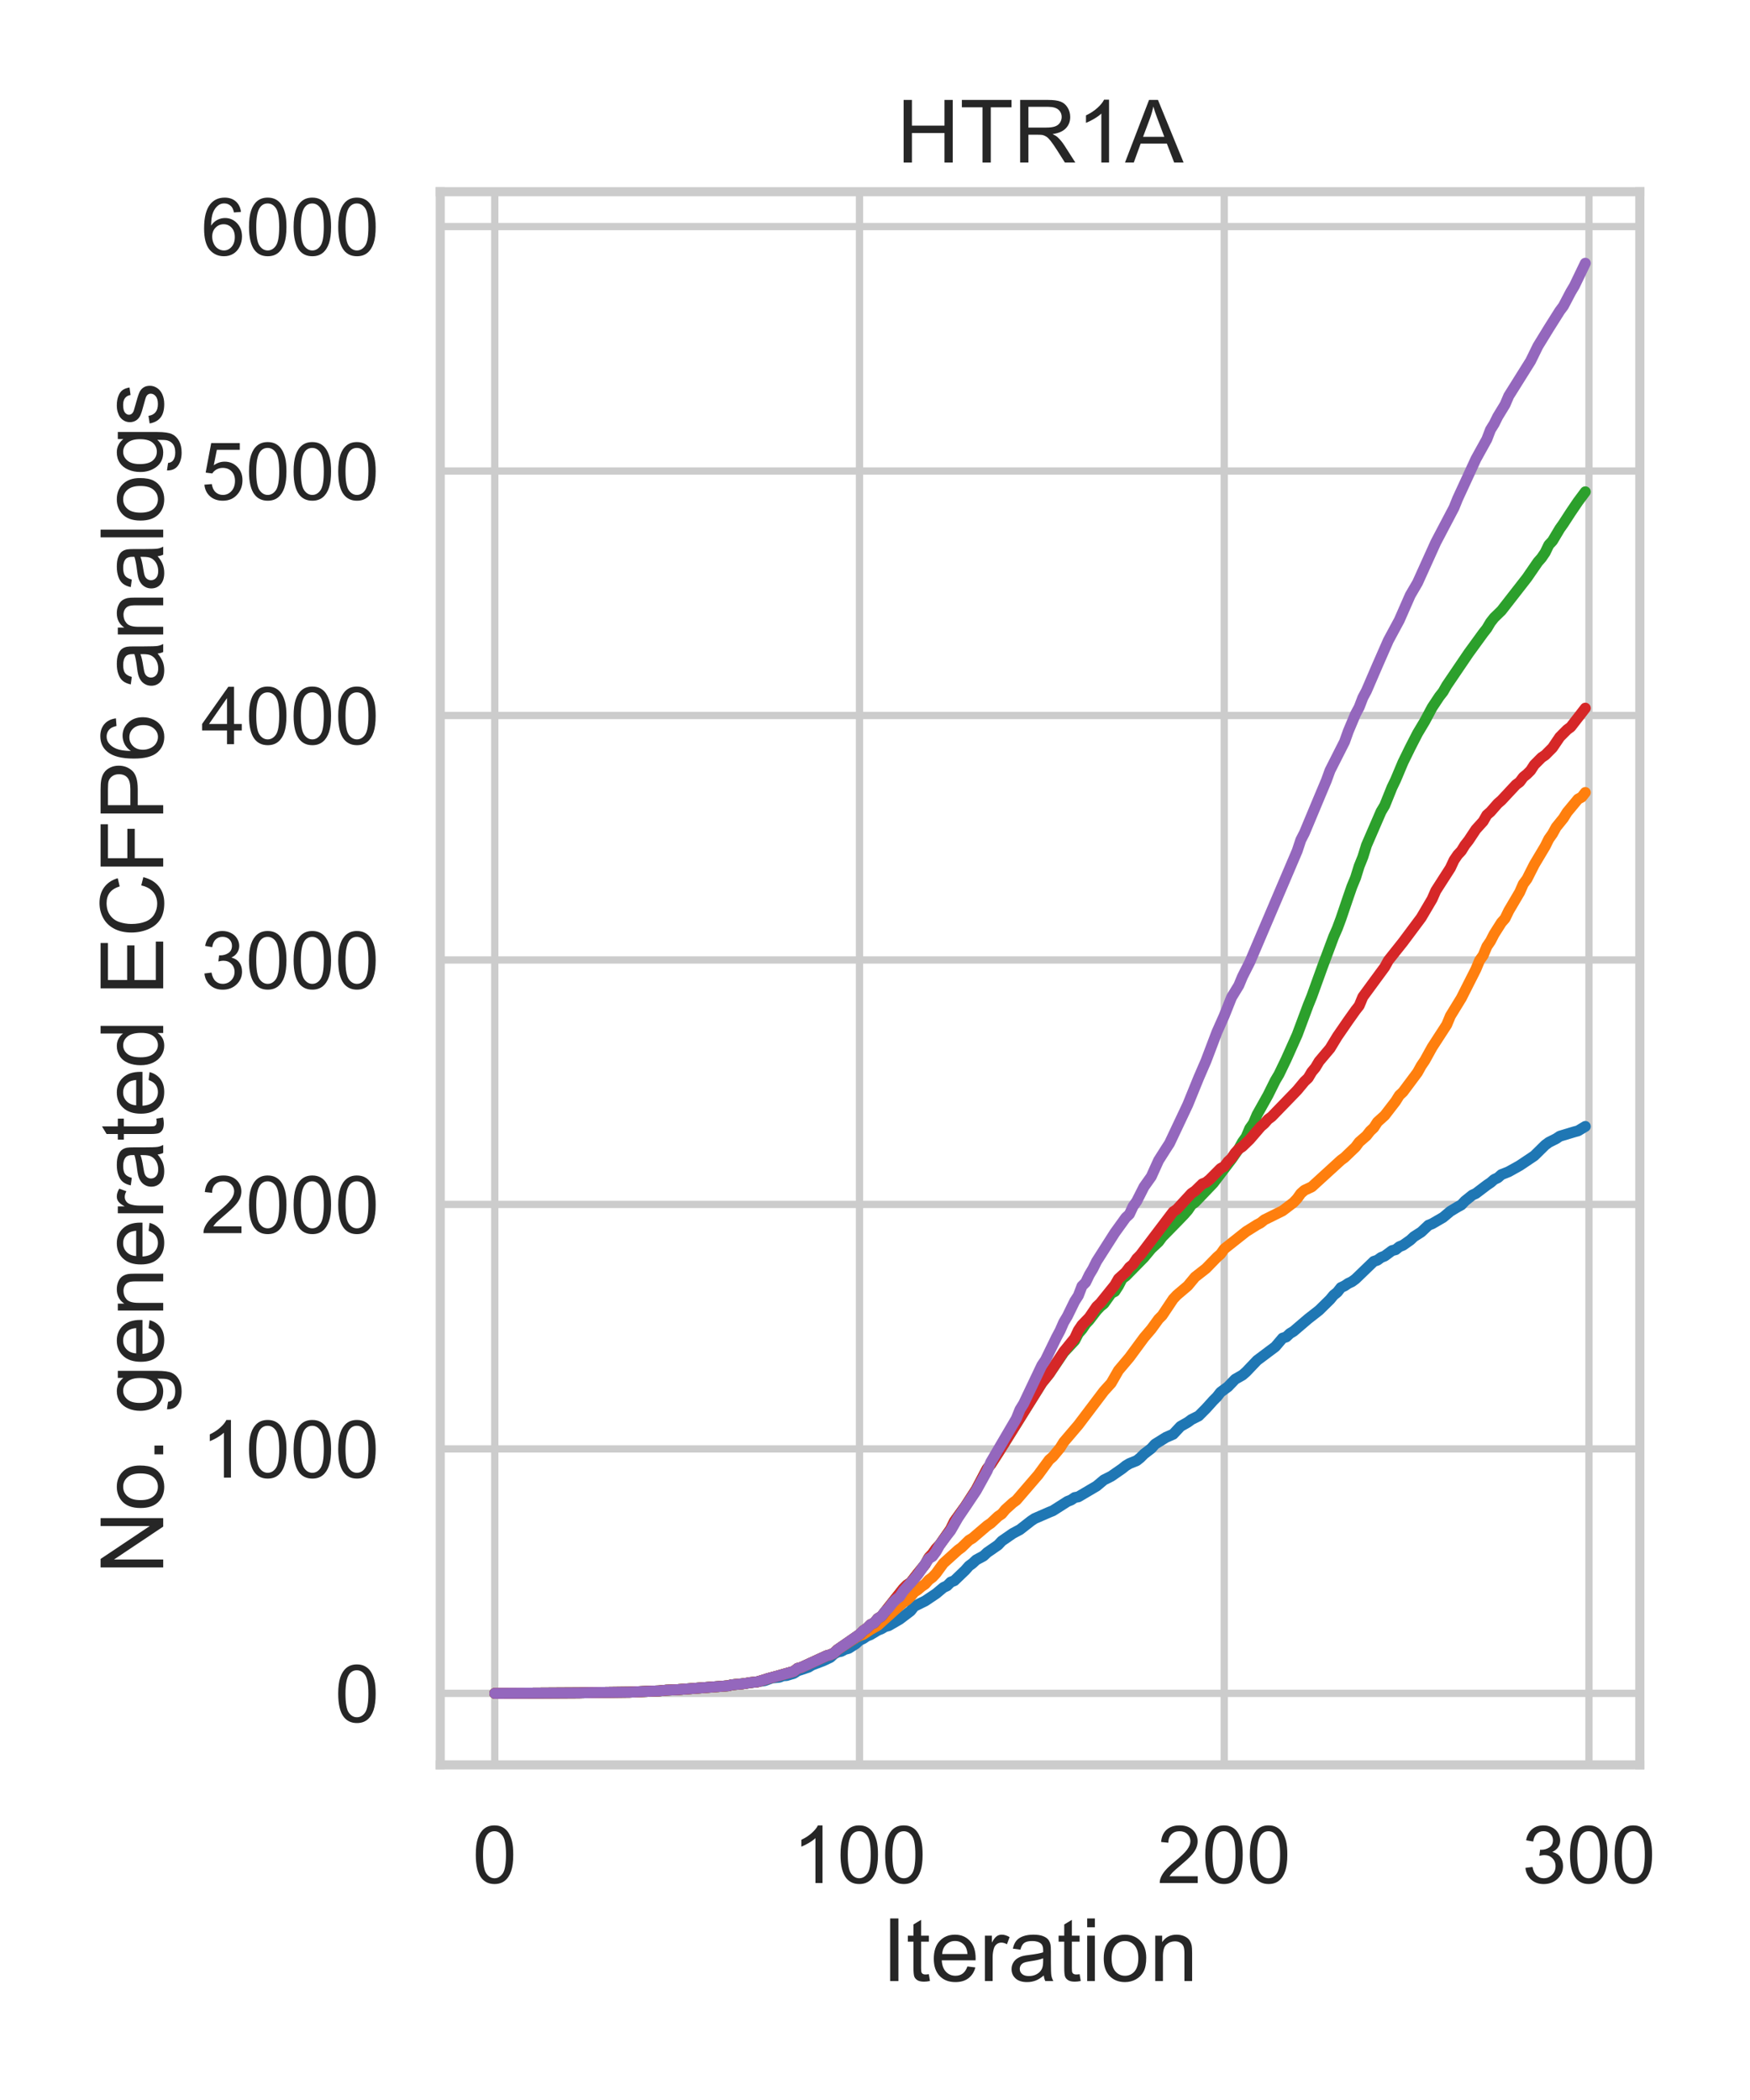 <?xml version="1.0" encoding="utf-8" standalone="no"?>
<!DOCTYPE svg PUBLIC "-//W3C//DTD SVG 1.1//EN"
  "http://www.w3.org/Graphics/SVG/1.1/DTD/svg11.dtd">
<!-- Created with matplotlib (https://matplotlib.org/) -->
<svg height="432pt" version="1.1" viewBox="0 0 360 432" width="360pt" xmlns="http://www.w3.org/2000/svg" xmlns:xlink="http://www.w3.org/1999/xlink">
 <defs>
  <style type="text/css">
*{stroke-linecap:butt;stroke-linejoin:round;}
  </style>
 </defs>
 <g id="figure_1">
  <g id="patch_1">
   <path d="M 0 432 
L 360 432 
L 360 0 
L 0 0 
z
" style="fill:#ffffff;"/>
  </g>
  <g id="axes_1">
   <g id="patch_2">
    <path d="M 90.565 363.06 
L 337.339 363.06 
L 337.339 39.44 
L 90.565 39.44 
z
" style="fill:#ffffff;"/>
   </g>
   <g id="matplotlib.axis_1">
    <g id="xtick_1">
     <g id="line2d_1">
      <path clip-path="url(#pe21aa38839)" d="M 101.782 363.06 
L 101.782 39.44 
" style="fill:none;stroke:#cccccc;stroke-linecap:round;stroke-width:1.5;"/>
     </g>
     <g id="text_1">
      <!-- 0 -->
      <defs>
       <path d="M 4.156 35.297 
Q 4.156 48 6.766 55.734 
Q 9.375 63.484 14.516 67.672 
Q 19.672 71.875 27.484 71.875 
Q 33.25 71.875 37.594 69.547 
Q 41.938 67.234 44.766 62.859 
Q 47.609 58.5 49.219 52.219 
Q 50.828 45.953 50.828 35.297 
Q 50.828 22.703 48.234 14.969 
Q 45.656 7.234 40.5 3 
Q 35.359 -1.219 27.484 -1.219 
Q 17.141 -1.219 11.234 6.203 
Q 4.156 15.141 4.156 35.297 
z
M 13.188 35.297 
Q 13.188 17.672 17.312 11.828 
Q 21.438 6 27.484 6 
Q 33.547 6 37.672 11.859 
Q 41.797 17.719 41.797 35.297 
Q 41.797 52.984 37.672 58.781 
Q 33.547 64.594 27.391 64.594 
Q 21.344 64.594 17.719 59.469 
Q 13.188 52.938 13.188 35.297 
z
" id="ArialMT-48"/>
      </defs>
      <g style="fill:#262626;" transform="translate(97.194 387.37)scale(0.165 -0.165)">
       <use xlink:href="#ArialMT-48"/>
      </g>
     </g>
    </g>
    <g id="xtick_2">
     <g id="line2d_2">
      <path clip-path="url(#pe21aa38839)" d="M 176.812 363.06 
L 176.812 39.44 
" style="fill:none;stroke:#cccccc;stroke-linecap:round;stroke-width:1.5;"/>
     </g>
     <g id="text_2">
      <!-- 100 -->
      <defs>
       <path d="M 37.25 0 
L 28.469 0 
L 28.469 56 
Q 25.297 52.984 20.141 49.953 
Q 14.984 46.922 10.891 45.406 
L 10.891 53.906 
Q 18.266 57.375 23.781 62.297 
Q 29.297 67.234 31.594 71.875 
L 37.25 71.875 
z
" id="ArialMT-49"/>
      </defs>
      <g style="fill:#262626;" transform="translate(163.049 387.37)scale(0.165 -0.165)">
       <use xlink:href="#ArialMT-49"/>
       <use x="55.615" xlink:href="#ArialMT-48"/>
       <use x="111.23" xlink:href="#ArialMT-48"/>
      </g>
     </g>
    </g>
    <g id="xtick_3">
     <g id="line2d_3">
      <path clip-path="url(#pe21aa38839)" d="M 251.842 363.06 
L 251.842 39.44 
" style="fill:none;stroke:#cccccc;stroke-linecap:round;stroke-width:1.5;"/>
     </g>
     <g id="text_3">
      <!-- 200 -->
      <defs>
       <path d="M 50.344 8.453 
L 50.344 0 
L 3.031 0 
Q 2.938 3.172 4.047 6.109 
Q 5.859 10.938 9.828 15.625 
Q 13.812 20.312 21.344 26.469 
Q 33.016 36.031 37.109 41.625 
Q 41.219 47.219 41.219 52.203 
Q 41.219 57.422 37.469 61 
Q 33.734 64.594 27.734 64.594 
Q 21.391 64.594 17.578 60.781 
Q 13.766 56.984 13.719 50.25 
L 4.688 51.172 
Q 5.609 61.281 11.656 66.578 
Q 17.719 71.875 27.938 71.875 
Q 38.234 71.875 44.234 66.156 
Q 50.25 60.453 50.25 52 
Q 50.25 47.703 48.484 43.547 
Q 46.734 39.406 42.656 34.812 
Q 38.578 30.219 29.109 22.219 
Q 21.188 15.578 18.938 13.203 
Q 16.703 10.844 15.234 8.453 
z
" id="ArialMT-50"/>
      </defs>
      <g style="fill:#262626;" transform="translate(238.079 387.37)scale(0.165 -0.165)">
       <use xlink:href="#ArialMT-50"/>
       <use x="55.615" xlink:href="#ArialMT-48"/>
       <use x="111.23" xlink:href="#ArialMT-48"/>
      </g>
     </g>
    </g>
    <g id="xtick_4">
     <g id="line2d_4">
      <path clip-path="url(#pe21aa38839)" d="M 326.873 363.06 
L 326.873 39.44 
" style="fill:none;stroke:#cccccc;stroke-linecap:round;stroke-width:1.5;"/>
     </g>
     <g id="text_4">
      <!-- 300 -->
      <defs>
       <path d="M 4.203 18.891 
L 12.984 20.062 
Q 14.5 12.594 18.141 9.297 
Q 21.781 6 27 6 
Q 33.203 6 37.469 10.297 
Q 41.75 14.594 41.75 20.953 
Q 41.75 27 37.797 30.922 
Q 33.844 34.859 27.734 34.859 
Q 25.25 34.859 21.531 33.891 
L 22.516 41.609 
Q 23.391 41.5 23.922 41.5 
Q 29.547 41.5 34.031 44.422 
Q 38.531 47.359 38.531 53.469 
Q 38.531 58.297 35.25 61.469 
Q 31.984 64.656 26.812 64.656 
Q 21.688 64.656 18.266 61.422 
Q 14.844 58.203 13.875 51.766 
L 5.078 53.328 
Q 6.688 62.156 12.391 67.016 
Q 18.109 71.875 26.609 71.875 
Q 32.469 71.875 37.391 69.359 
Q 42.328 66.844 44.938 62.5 
Q 47.562 58.156 47.562 53.266 
Q 47.562 48.641 45.062 44.828 
Q 42.578 41.016 37.703 38.766 
Q 44.047 37.312 47.562 32.688 
Q 51.078 28.078 51.078 21.141 
Q 51.078 11.766 44.234 5.25 
Q 37.406 -1.266 26.953 -1.266 
Q 17.531 -1.266 11.297 4.344 
Q 5.078 9.969 4.203 18.891 
z
" id="ArialMT-51"/>
      </defs>
      <g style="fill:#262626;" transform="translate(313.109 387.37)scale(0.165 -0.165)">
       <use xlink:href="#ArialMT-51"/>
       <use x="55.615" xlink:href="#ArialMT-48"/>
       <use x="111.23" xlink:href="#ArialMT-48"/>
      </g>
     </g>
    </g>
    <g id="text_5">
     <!-- Iteration -->
     <defs>
      <path d="M 9.328 0 
L 9.328 71.578 
L 18.797 71.578 
L 18.797 0 
z
" id="ArialMT-73"/>
      <path d="M 25.781 7.859 
L 27.047 0.094 
Q 23.344 -0.688 20.406 -0.688 
Q 15.625 -0.688 12.984 0.828 
Q 10.359 2.344 9.281 4.812 
Q 8.203 7.281 8.203 15.188 
L 8.203 45.016 
L 1.766 45.016 
L 1.766 51.859 
L 8.203 51.859 
L 8.203 64.703 
L 16.938 69.969 
L 16.938 51.859 
L 25.781 51.859 
L 25.781 45.016 
L 16.938 45.016 
L 16.938 14.703 
Q 16.938 10.938 17.406 9.859 
Q 17.875 8.797 18.922 8.156 
Q 19.969 7.516 21.922 7.516 
Q 23.391 7.516 25.781 7.859 
z
" id="ArialMT-116"/>
      <path d="M 42.094 16.703 
L 51.172 15.578 
Q 49.031 7.625 43.219 3.219 
Q 37.406 -1.172 28.375 -1.172 
Q 17 -1.172 10.328 5.828 
Q 3.656 12.844 3.656 25.484 
Q 3.656 38.578 10.391 45.797 
Q 17.141 53.031 27.875 53.031 
Q 38.281 53.031 44.875 45.953 
Q 51.469 38.875 51.469 26.031 
Q 51.469 25.25 51.422 23.688 
L 12.75 23.688 
Q 13.234 15.141 17.578 10.594 
Q 21.922 6.062 28.422 6.062 
Q 33.25 6.062 36.672 8.594 
Q 40.094 11.141 42.094 16.703 
z
M 13.234 30.906 
L 42.188 30.906 
Q 41.609 37.453 38.875 40.719 
Q 34.672 45.797 27.984 45.797 
Q 21.922 45.797 17.797 41.75 
Q 13.672 37.703 13.234 30.906 
z
" id="ArialMT-101"/>
      <path d="M 6.5 0 
L 6.5 51.859 
L 14.406 51.859 
L 14.406 44 
Q 17.438 49.516 20 51.266 
Q 22.562 53.031 25.641 53.031 
Q 30.078 53.031 34.672 50.203 
L 31.641 42.047 
Q 28.422 43.953 25.203 43.953 
Q 22.312 43.953 20.016 42.219 
Q 17.719 40.484 16.75 37.406 
Q 15.281 32.719 15.281 27.156 
L 15.281 0 
z
" id="ArialMT-114"/>
      <path d="M 40.438 6.391 
Q 35.547 2.25 31.031 0.531 
Q 26.516 -1.172 21.344 -1.172 
Q 12.797 -1.172 8.203 3 
Q 3.609 7.172 3.609 13.672 
Q 3.609 17.484 5.344 20.625 
Q 7.078 23.781 9.891 25.688 
Q 12.703 27.594 16.219 28.562 
Q 18.797 29.25 24.031 29.891 
Q 34.672 31.156 39.703 32.906 
Q 39.75 34.719 39.75 35.203 
Q 39.75 40.578 37.25 42.781 
Q 33.891 45.75 27.25 45.75 
Q 21.047 45.75 18.094 43.578 
Q 15.141 41.406 13.719 35.891 
L 5.125 37.062 
Q 6.297 42.578 8.984 45.969 
Q 11.672 49.359 16.75 51.188 
Q 21.828 53.031 28.516 53.031 
Q 35.156 53.031 39.297 51.469 
Q 43.453 49.906 45.406 47.531 
Q 47.359 45.172 48.141 41.547 
Q 48.578 39.312 48.578 33.453 
L 48.578 21.734 
Q 48.578 9.469 49.141 6.219 
Q 49.703 2.984 51.375 0 
L 42.188 0 
Q 40.828 2.734 40.438 6.391 
z
M 39.703 26.031 
Q 34.906 24.078 25.344 22.703 
Q 19.922 21.922 17.672 20.938 
Q 15.438 19.969 14.203 18.094 
Q 12.984 16.219 12.984 13.922 
Q 12.984 10.406 15.641 8.062 
Q 18.312 5.719 23.438 5.719 
Q 28.516 5.719 32.469 7.938 
Q 36.422 10.156 38.281 14.016 
Q 39.703 17 39.703 22.797 
z
" id="ArialMT-97"/>
      <path d="M 6.641 61.469 
L 6.641 71.578 
L 15.438 71.578 
L 15.438 61.469 
z
M 6.641 0 
L 6.641 51.859 
L 15.438 51.859 
L 15.438 0 
z
" id="ArialMT-105"/>
      <path d="M 3.328 25.922 
Q 3.328 40.328 11.328 47.266 
Q 18.016 53.031 27.641 53.031 
Q 38.328 53.031 45.109 46.016 
Q 51.906 39.016 51.906 26.656 
Q 51.906 16.656 48.906 10.906 
Q 45.906 5.172 40.156 2 
Q 34.422 -1.172 27.641 -1.172 
Q 16.75 -1.172 10.031 5.812 
Q 3.328 12.797 3.328 25.922 
z
M 12.359 25.922 
Q 12.359 15.969 16.703 11.016 
Q 21.047 6.062 27.641 6.062 
Q 34.188 6.062 38.531 11.031 
Q 42.875 16.016 42.875 26.219 
Q 42.875 35.844 38.5 40.797 
Q 34.125 45.75 27.641 45.75 
Q 21.047 45.75 16.703 40.812 
Q 12.359 35.891 12.359 25.922 
z
" id="ArialMT-111"/>
      <path d="M 6.594 0 
L 6.594 51.859 
L 14.5 51.859 
L 14.5 44.484 
Q 20.219 53.031 31 53.031 
Q 35.688 53.031 39.625 51.344 
Q 43.562 49.656 45.516 46.922 
Q 47.469 44.188 48.25 40.438 
Q 48.734 37.984 48.734 31.891 
L 48.734 0 
L 39.938 0 
L 39.938 31.547 
Q 39.938 36.922 38.906 39.578 
Q 37.891 42.234 35.281 43.812 
Q 32.672 45.406 29.156 45.406 
Q 23.531 45.406 19.453 41.844 
Q 15.375 38.281 15.375 28.328 
L 15.375 0 
z
" id="ArialMT-110"/>
     </defs>
     <g style="fill:#262626;" transform="translate(181.435 407.534)scale(0.18 -0.18)">
      <use xlink:href="#ArialMT-73"/>
      <use x="27.783" xlink:href="#ArialMT-116"/>
      <use x="55.566" xlink:href="#ArialMT-101"/>
      <use x="111.182" xlink:href="#ArialMT-114"/>
      <use x="144.482" xlink:href="#ArialMT-97"/>
      <use x="200.098" xlink:href="#ArialMT-116"/>
      <use x="227.881" xlink:href="#ArialMT-105"/>
      <use x="250.098" xlink:href="#ArialMT-111"/>
      <use x="305.713" xlink:href="#ArialMT-110"/>
     </g>
    </g>
   </g>
   <g id="matplotlib.axis_2">
    <g id="ytick_1">
     <g id="line2d_5">
      <path clip-path="url(#pe21aa38839)" d="M 90.565 348.35 
L 337.339 348.35 
" style="fill:none;stroke:#cccccc;stroke-linecap:round;stroke-width:1.5;"/>
     </g>
     <g id="text_6">
      <!-- 0 -->
      <g style="fill:#262626;" transform="translate(68.889 354.255)scale(0.165 -0.165)">
       <use xlink:href="#ArialMT-48"/>
      </g>
     </g>
    </g>
    <g id="ytick_2">
     <g id="line2d_6">
      <path clip-path="url(#pe21aa38839)" d="M 90.565 298.059 
L 337.339 298.059 
" style="fill:none;stroke:#cccccc;stroke-linecap:round;stroke-width:1.5;"/>
     </g>
     <g id="text_7">
      <!-- 1000 -->
      <g style="fill:#262626;" transform="translate(41.363 303.965)scale(0.165 -0.165)">
       <use xlink:href="#ArialMT-49"/>
       <use x="55.615" xlink:href="#ArialMT-48"/>
       <use x="111.23" xlink:href="#ArialMT-48"/>
       <use x="166.846" xlink:href="#ArialMT-48"/>
      </g>
     </g>
    </g>
    <g id="ytick_3">
     <g id="line2d_7">
      <path clip-path="url(#pe21aa38839)" d="M 90.565 247.769 
L 337.339 247.769 
" style="fill:none;stroke:#cccccc;stroke-linecap:round;stroke-width:1.5;"/>
     </g>
     <g id="text_8">
      <!-- 2000 -->
      <g style="fill:#262626;" transform="translate(41.363 253.674)scale(0.165 -0.165)">
       <use xlink:href="#ArialMT-50"/>
       <use x="55.615" xlink:href="#ArialMT-48"/>
       <use x="111.23" xlink:href="#ArialMT-48"/>
       <use x="166.846" xlink:href="#ArialMT-48"/>
      </g>
     </g>
    </g>
    <g id="ytick_4">
     <g id="line2d_8">
      <path clip-path="url(#pe21aa38839)" d="M 90.565 197.478 
L 337.339 197.478 
" style="fill:none;stroke:#cccccc;stroke-linecap:round;stroke-width:1.5;"/>
     </g>
     <g id="text_9">
      <!-- 3000 -->
      <g style="fill:#262626;" transform="translate(41.363 203.383)scale(0.165 -0.165)">
       <use xlink:href="#ArialMT-51"/>
       <use x="55.615" xlink:href="#ArialMT-48"/>
       <use x="111.23" xlink:href="#ArialMT-48"/>
       <use x="166.846" xlink:href="#ArialMT-48"/>
      </g>
     </g>
    </g>
    <g id="ytick_5">
     <g id="line2d_9">
      <path clip-path="url(#pe21aa38839)" d="M 90.565 147.188 
L 337.339 147.188 
" style="fill:none;stroke:#cccccc;stroke-linecap:round;stroke-width:1.5;"/>
     </g>
     <g id="text_10">
      <!-- 4000 -->
      <defs>
       <path d="M 32.328 0 
L 32.328 17.141 
L 1.266 17.141 
L 1.266 25.203 
L 33.938 71.578 
L 41.109 71.578 
L 41.109 25.203 
L 50.781 25.203 
L 50.781 17.141 
L 41.109 17.141 
L 41.109 0 
z
M 32.328 25.203 
L 32.328 57.469 
L 9.906 25.203 
z
" id="ArialMT-52"/>
      </defs>
      <g style="fill:#262626;" transform="translate(41.363 153.093)scale(0.165 -0.165)">
       <use xlink:href="#ArialMT-52"/>
       <use x="55.615" xlink:href="#ArialMT-48"/>
       <use x="111.23" xlink:href="#ArialMT-48"/>
       <use x="166.846" xlink:href="#ArialMT-48"/>
      </g>
     </g>
    </g>
    <g id="ytick_6">
     <g id="line2d_10">
      <path clip-path="url(#pe21aa38839)" d="M 90.565 96.897 
L 337.339 96.897 
" style="fill:none;stroke:#cccccc;stroke-linecap:round;stroke-width:1.5;"/>
     </g>
     <g id="text_11">
      <!-- 5000 -->
      <defs>
       <path d="M 4.156 18.75 
L 13.375 19.531 
Q 14.406 12.797 18.141 9.391 
Q 21.875 6 27.156 6 
Q 33.5 6 37.891 10.781 
Q 42.281 15.578 42.281 23.484 
Q 42.281 31 38.062 35.344 
Q 33.844 39.703 27 39.703 
Q 22.75 39.703 19.328 37.766 
Q 15.922 35.844 13.969 32.766 
L 5.719 33.844 
L 12.641 70.609 
L 48.25 70.609 
L 48.25 62.203 
L 19.672 62.203 
L 15.828 42.969 
Q 22.266 47.469 29.344 47.469 
Q 38.719 47.469 45.156 40.969 
Q 51.609 34.469 51.609 24.266 
Q 51.609 14.547 45.953 7.469 
Q 39.062 -1.219 27.156 -1.219 
Q 17.391 -1.219 11.203 4.25 
Q 5.031 9.719 4.156 18.75 
z
" id="ArialMT-53"/>
      </defs>
      <g style="fill:#262626;" transform="translate(41.363 102.802)scale(0.165 -0.165)">
       <use xlink:href="#ArialMT-53"/>
       <use x="55.615" xlink:href="#ArialMT-48"/>
       <use x="111.23" xlink:href="#ArialMT-48"/>
       <use x="166.846" xlink:href="#ArialMT-48"/>
      </g>
     </g>
    </g>
    <g id="ytick_7">
     <g id="line2d_11">
      <path clip-path="url(#pe21aa38839)" d="M 90.565 46.606 
L 337.339 46.606 
" style="fill:none;stroke:#cccccc;stroke-linecap:round;stroke-width:1.5;"/>
     </g>
     <g id="text_12">
      <!-- 6000 -->
      <defs>
       <path d="M 49.75 54.047 
L 41.016 53.375 
Q 39.844 58.547 37.703 60.891 
Q 34.125 64.656 28.906 64.656 
Q 24.703 64.656 21.531 62.312 
Q 17.391 59.281 14.984 53.469 
Q 12.594 47.656 12.5 36.922 
Q 15.672 41.75 20.266 44.094 
Q 24.859 46.438 29.891 46.438 
Q 38.672 46.438 44.844 39.969 
Q 51.031 33.5 51.031 23.25 
Q 51.031 16.5 48.125 10.719 
Q 45.219 4.938 40.141 1.859 
Q 35.062 -1.219 28.609 -1.219 
Q 17.625 -1.219 10.688 6.859 
Q 3.766 14.938 3.766 33.5 
Q 3.766 54.25 11.422 63.672 
Q 18.109 71.875 29.438 71.875 
Q 37.891 71.875 43.281 67.141 
Q 48.688 62.406 49.75 54.047 
z
M 13.875 23.188 
Q 13.875 18.656 15.797 14.5 
Q 17.719 10.359 21.188 8.172 
Q 24.656 6 28.469 6 
Q 34.031 6 38.031 10.484 
Q 42.047 14.984 42.047 22.703 
Q 42.047 30.125 38.078 34.391 
Q 34.125 38.672 28.125 38.672 
Q 22.172 38.672 18.016 34.391 
Q 13.875 30.125 13.875 23.188 
z
" id="ArialMT-54"/>
      </defs>
      <g style="fill:#262626;" transform="translate(41.363 52.512)scale(0.165 -0.165)">
       <use xlink:href="#ArialMT-54"/>
       <use x="55.615" xlink:href="#ArialMT-48"/>
       <use x="111.23" xlink:href="#ArialMT-48"/>
       <use x="166.846" xlink:href="#ArialMT-48"/>
      </g>
     </g>
    </g>
    <g id="text_13">
     <!-- No. generated ECFP6 analogs -->
     <defs>
      <path d="M 7.625 0 
L 7.625 71.578 
L 17.328 71.578 
L 54.938 15.375 
L 54.938 71.578 
L 64.016 71.578 
L 64.016 0 
L 54.297 0 
L 16.703 56.25 
L 16.703 0 
z
" id="ArialMT-78"/>
      <path d="M 9.078 0 
L 9.078 10.016 
L 19.094 10.016 
L 19.094 0 
z
" id="ArialMT-46"/>
      <path id="ArialMT-32"/>
      <path d="M 4.984 -4.297 
L 13.531 -5.562 
Q 14.062 -9.516 16.5 -11.328 
Q 19.781 -13.766 25.438 -13.766 
Q 31.547 -13.766 34.859 -11.328 
Q 38.188 -8.891 39.359 -4.5 
Q 40.047 -1.812 39.984 6.781 
Q 34.234 0 25.641 0 
Q 14.938 0 9.078 7.719 
Q 3.219 15.438 3.219 26.219 
Q 3.219 33.641 5.906 39.906 
Q 8.594 46.188 13.688 49.609 
Q 18.797 53.031 25.688 53.031 
Q 34.859 53.031 40.828 45.609 
L 40.828 51.859 
L 48.922 51.859 
L 48.922 7.031 
Q 48.922 -5.078 46.453 -10.125 
Q 44 -15.188 38.641 -18.109 
Q 33.297 -21.047 25.484 -21.047 
Q 16.219 -21.047 10.5 -16.875 
Q 4.781 -12.703 4.984 -4.297 
z
M 12.25 26.859 
Q 12.25 16.656 16.297 11.969 
Q 20.359 7.281 26.469 7.281 
Q 32.516 7.281 36.609 11.938 
Q 40.719 16.609 40.719 26.562 
Q 40.719 36.078 36.5 40.906 
Q 32.281 45.75 26.312 45.75 
Q 20.453 45.75 16.344 40.984 
Q 12.25 36.234 12.25 26.859 
z
" id="ArialMT-103"/>
      <path d="M 40.234 0 
L 40.234 6.547 
Q 35.297 -1.172 25.734 -1.172 
Q 19.531 -1.172 14.328 2.25 
Q 9.125 5.672 6.266 11.797 
Q 3.422 17.922 3.422 25.875 
Q 3.422 33.641 6 39.969 
Q 8.594 46.297 13.766 49.656 
Q 18.953 53.031 25.344 53.031 
Q 30.031 53.031 33.688 51.047 
Q 37.359 49.078 39.656 45.906 
L 39.656 71.578 
L 48.391 71.578 
L 48.391 0 
z
M 12.453 25.875 
Q 12.453 15.922 16.641 10.984 
Q 20.844 6.062 26.562 6.062 
Q 32.328 6.062 36.344 10.766 
Q 40.375 15.484 40.375 25.141 
Q 40.375 35.797 36.266 40.766 
Q 32.172 45.75 26.172 45.75 
Q 20.312 45.75 16.375 40.969 
Q 12.453 36.188 12.453 25.875 
z
" id="ArialMT-100"/>
      <path d="M 7.906 0 
L 7.906 71.578 
L 59.672 71.578 
L 59.672 63.141 
L 17.391 63.141 
L 17.391 41.219 
L 56.984 41.219 
L 56.984 32.812 
L 17.391 32.812 
L 17.391 8.453 
L 61.328 8.453 
L 61.328 0 
z
" id="ArialMT-69"/>
      <path d="M 58.797 25.094 
L 68.266 22.703 
Q 65.281 11.031 57.547 4.906 
Q 49.812 -1.219 38.625 -1.219 
Q 27.047 -1.219 19.797 3.484 
Q 12.547 8.203 8.766 17.141 
Q 4.984 26.078 4.984 36.328 
Q 4.984 47.516 9.25 55.828 
Q 13.531 64.156 21.406 68.469 
Q 29.297 72.797 38.766 72.797 
Q 49.516 72.797 56.828 67.328 
Q 64.156 61.859 67.047 51.953 
L 57.719 49.75 
Q 55.219 57.562 50.484 61.125 
Q 45.75 64.703 38.578 64.703 
Q 30.328 64.703 24.781 60.734 
Q 19.234 56.781 16.984 50.109 
Q 14.75 43.453 14.75 36.375 
Q 14.75 27.25 17.406 20.438 
Q 20.062 13.625 25.672 10.25 
Q 31.297 6.891 37.844 6.891 
Q 45.797 6.891 51.312 11.469 
Q 56.844 16.062 58.797 25.094 
z
" id="ArialMT-67"/>
      <path d="M 8.203 0 
L 8.203 71.578 
L 56.5 71.578 
L 56.5 63.141 
L 17.672 63.141 
L 17.672 40.969 
L 51.266 40.969 
L 51.266 32.516 
L 17.672 32.516 
L 17.672 0 
z
" id="ArialMT-70"/>
      <path d="M 7.719 0 
L 7.719 71.578 
L 34.719 71.578 
Q 41.844 71.578 45.609 70.906 
Q 50.875 70.016 54.438 67.547 
Q 58.016 65.094 60.188 60.641 
Q 62.359 56.203 62.359 50.875 
Q 62.359 41.75 56.547 35.422 
Q 50.734 29.109 35.547 29.109 
L 17.188 29.109 
L 17.188 0 
z
M 17.188 37.547 
L 35.688 37.547 
Q 44.875 37.547 48.734 40.969 
Q 52.594 44.391 52.594 50.594 
Q 52.594 55.078 50.312 58.266 
Q 48.047 61.469 44.344 62.5 
Q 41.938 63.141 35.5 63.141 
L 17.188 63.141 
z
" id="ArialMT-80"/>
      <path d="M 6.391 0 
L 6.391 71.578 
L 15.188 71.578 
L 15.188 0 
z
" id="ArialMT-108"/>
      <path d="M 3.078 15.484 
L 11.766 16.844 
Q 12.5 11.625 15.844 8.844 
Q 19.188 6.062 25.203 6.062 
Q 31.25 6.062 34.172 8.516 
Q 37.109 10.984 37.109 14.312 
Q 37.109 17.281 34.516 19 
Q 32.719 20.172 25.531 21.969 
Q 15.875 24.422 12.141 26.203 
Q 8.406 27.984 6.469 31.125 
Q 4.547 34.281 4.547 38.094 
Q 4.547 41.547 6.125 44.5 
Q 7.719 47.469 10.453 49.422 
Q 12.5 50.922 16.031 51.969 
Q 19.578 53.031 23.641 53.031 
Q 29.734 53.031 34.344 51.266 
Q 38.969 49.516 41.156 46.5 
Q 43.359 43.5 44.188 38.484 
L 35.594 37.312 
Q 35.016 41.312 32.203 43.547 
Q 29.391 45.797 24.266 45.797 
Q 18.219 45.797 15.625 43.797 
Q 13.031 41.797 13.031 39.109 
Q 13.031 37.406 14.109 36.031 
Q 15.188 34.625 17.484 33.688 
Q 18.797 33.203 25.25 31.453 
Q 34.578 28.953 38.25 27.359 
Q 41.938 25.781 44.031 22.75 
Q 46.141 19.734 46.141 15.234 
Q 46.141 10.844 43.578 6.953 
Q 41.016 3.078 36.172 0.953 
Q 31.344 -1.172 25.25 -1.172 
Q 15.141 -1.172 9.844 3.031 
Q 4.547 7.234 3.078 15.484 
z
" id="ArialMT-115"/>
     </defs>
     <g style="fill:#262626;" transform="translate(33.574 323.819)rotate(-90)scale(0.18 -0.18)">
      <use xlink:href="#ArialMT-78"/>
      <use x="72.217" xlink:href="#ArialMT-111"/>
      <use x="127.832" xlink:href="#ArialMT-46"/>
      <use x="155.615" xlink:href="#ArialMT-32"/>
      <use x="183.398" xlink:href="#ArialMT-103"/>
      <use x="239.014" xlink:href="#ArialMT-101"/>
      <use x="294.629" xlink:href="#ArialMT-110"/>
      <use x="350.244" xlink:href="#ArialMT-101"/>
      <use x="405.859" xlink:href="#ArialMT-114"/>
      <use x="439.16" xlink:href="#ArialMT-97"/>
      <use x="494.775" xlink:href="#ArialMT-116"/>
      <use x="522.559" xlink:href="#ArialMT-101"/>
      <use x="578.174" xlink:href="#ArialMT-100"/>
      <use x="633.789" xlink:href="#ArialMT-32"/>
      <use x="661.572" xlink:href="#ArialMT-69"/>
      <use x="728.271" xlink:href="#ArialMT-67"/>
      <use x="800.488" xlink:href="#ArialMT-70"/>
      <use x="861.572" xlink:href="#ArialMT-80"/>
      <use x="928.271" xlink:href="#ArialMT-54"/>
      <use x="983.887" xlink:href="#ArialMT-32"/>
      <use x="1011.67" xlink:href="#ArialMT-97"/>
      <use x="1067.285" xlink:href="#ArialMT-110"/>
      <use x="1122.9" xlink:href="#ArialMT-97"/>
      <use x="1178.516" xlink:href="#ArialMT-108"/>
      <use x="1200.732" xlink:href="#ArialMT-111"/>
      <use x="1256.348" xlink:href="#ArialMT-103"/>
      <use x="1311.963" xlink:href="#ArialMT-115"/>
     </g>
    </g>
   </g>
   <g id="line2d_12">
    <path clip-path="url(#pe21aa38839)" d="M 101.782 348.35 
L 119.039 348.249 
L 121.29 348.199 
L 129.543 348.099 
L 134.045 347.897 
L 135.546 347.847 
L 137.046 347.696 
L 139.297 347.596 
L 149.801 346.791 
L 150.552 346.59 
L 153.553 346.288 
L 157.304 345.735 
L 158.805 345.182 
L 160.306 345.031 
L 161.056 344.729 
L 161.806 344.679 
L 163.307 344.226 
L 164.057 343.723 
L 165.558 343.22 
L 166.308 342.969 
L 167.058 342.516 
L 169.309 341.661 
L 170.81 340.957 
L 171.56 340.253 
L 172.31 339.851 
L 173.061 339.7 
L 173.811 339.298 
L 174.561 339.097 
L 176.062 338.141 
L 176.812 337.437 
L 177.563 337.085 
L 178.313 336.582 
L 179.063 336.28 
L 180.564 335.375 
L 181.314 335.073 
L 182.064 334.621 
L 182.815 334.42 
L 185.066 333.112 
L 187.316 331.402 
L 188.067 330.447 
L 190.318 329.34 
L 192.569 327.831 
L 194.069 326.574 
L 194.819 326.222 
L 195.57 325.468 
L 196.32 325.166 
L 198.571 323.004 
L 199.321 322.149 
L 200.072 321.595 
L 200.822 320.891 
L 202.322 320.087 
L 203.073 319.383 
L 205.324 317.824 
L 206.074 317.019 
L 208.325 315.46 
L 209.825 314.655 
L 212.076 312.895 
L 212.827 312.392 
L 215.828 311.085 
L 216.578 310.783 
L 219.579 308.872 
L 220.33 308.57 
L 221.08 308.067 
L 221.83 307.916 
L 225.582 305.704 
L 227.082 304.446 
L 228.583 303.692 
L 230.834 302.133 
L 231.584 301.529 
L 232.335 301.077 
L 233.835 300.473 
L 234.585 299.87 
L 235.336 299.116 
L 236.836 297.959 
L 237.587 297.104 
L 239.838 295.696 
L 241.338 295.042 
L 242.839 293.433 
L 244.339 292.578 
L 245.09 292.025 
L 246.59 291.27 
L 248.091 289.761 
L 249.591 288.102 
L 250.342 287.348 
L 251.092 286.392 
L 252.593 285.286 
L 254.093 283.727 
L 255.594 282.872 
L 256.344 282.218 
L 258.595 279.854 
L 262.347 277.038 
L 263.847 275.278 
L 264.598 275.026 
L 265.348 274.322 
L 266.098 273.87 
L 269.099 271.305 
L 271.35 269.545 
L 273.601 267.332 
L 274.351 266.427 
L 275.102 265.823 
L 275.852 264.868 
L 276.602 264.516 
L 277.353 264.013 
L 278.103 263.661 
L 278.853 263.107 
L 282.605 259.487 
L 283.355 259.235 
L 284.105 258.682 
L 284.856 258.38 
L 286.356 257.274 
L 287.107 257.073 
L 287.857 256.469 
L 288.607 256.167 
L 290.108 255.111 
L 290.858 254.407 
L 292.359 253.452 
L 293.859 252.044 
L 294.61 251.742 
L 296.861 250.434 
L 298.361 249.177 
L 299.862 248.272 
L 300.612 247.869 
L 301.362 247.065 
L 302.863 245.858 
L 303.613 245.506 
L 305.864 243.796 
L 306.614 243.293 
L 307.365 242.639 
L 308.115 242.287 
L 308.865 241.633 
L 310.366 241.03 
L 312.617 239.773 
L 315.618 237.761 
L 317.869 235.548 
L 318.619 234.995 
L 320.12 234.241 
L 320.87 233.738 
L 323.871 232.832 
L 324.622 232.631 
L 326.122 231.726 
L 326.122 231.726 
" style="fill:none;stroke:#1f77b4;stroke-linecap:round;stroke-width:2.25;"/>
   </g>
   <g id="line2d_13">
    <path clip-path="url(#pe21aa38839)" d="M 101.782 348.35 
L 119.039 348.249 
L 121.29 348.199 
L 129.543 348.099 
L 134.045 347.897 
L 135.546 347.847 
L 137.046 347.696 
L 139.297 347.596 
L 149.801 346.791 
L 150.552 346.59 
L 152.803 346.389 
L 154.303 346.137 
L 155.804 345.986 
L 158.055 345.282 
L 159.555 344.88 
L 163.307 343.824 
L 164.057 343.22 
L 164.807 343.019 
L 170.059 340.605 
L 170.81 340.404 
L 171.56 340.052 
L 172.31 339.348 
L 176.062 336.884 
L 176.812 336.481 
L 177.563 336.23 
L 179.063 335.224 
L 180.564 334.369 
L 185.066 330.296 
L 185.816 329.642 
L 186.566 329.139 
L 187.316 328.435 
L 188.067 327.53 
L 188.817 327.027 
L 189.567 326.373 
L 190.318 325.87 
L 191.068 325.015 
L 191.818 324.462 
L 192.569 323.657 
L 194.069 321.595 
L 197.07 318.88 
L 197.821 318.327 
L 199.321 316.868 
L 200.072 316.415 
L 203.073 313.851 
L 203.823 313.348 
L 205.324 311.94 
L 206.074 311.437 
L 206.824 310.531 
L 208.325 309.174 
L 209.075 308.62 
L 213.577 303.39 
L 215.828 300.322 
L 216.578 299.669 
L 218.079 297.858 
L 218.829 296.651 
L 221.83 293.131 
L 227.082 286.191 
L 228.583 284.531 
L 230.084 281.916 
L 232.335 279.251 
L 235.336 275.177 
L 236.836 273.417 
L 238.337 271.355 
L 239.087 270.601 
L 241.338 267.231 
L 242.088 266.427 
L 244.339 264.516 
L 245.84 262.705 
L 248.091 260.945 
L 250.342 258.632 
L 251.092 257.978 
L 251.842 256.922 
L 256.344 253.351 
L 258.595 251.943 
L 259.345 251.541 
L 260.096 250.937 
L 263.847 249.076 
L 266.098 247.366 
L 266.848 246.562 
L 267.599 245.506 
L 268.349 244.852 
L 269.85 244.148 
L 275.852 238.666 
L 276.602 238.113 
L 278.853 235.951 
L 279.604 234.945 
L 281.104 233.637 
L 281.854 232.682 
L 282.605 231.978 
L 283.355 230.821 
L 284.856 229.463 
L 287.107 226.546 
L 287.857 225.339 
L 288.607 224.635 
L 291.608 220.612 
L 292.359 219.254 
L 293.109 218.148 
L 294.61 215.432 
L 297.611 210.805 
L 298.361 208.995 
L 300.612 205.324 
L 303.613 199.389 
L 304.364 197.579 
L 305.114 196.523 
L 305.864 194.712 
L 306.614 193.606 
L 307.365 192.147 
L 308.865 189.784 
L 309.616 188.929 
L 310.366 187.37 
L 312.617 183.548 
L 313.367 181.838 
L 314.117 180.832 
L 315.618 177.865 
L 317.869 174.093 
L 318.619 172.584 
L 319.37 171.528 
L 320.12 170.17 
L 321.62 168.31 
L 322.371 167.103 
L 324.622 164.387 
L 325.372 163.985 
L 326.122 163.029 
L 326.122 163.029 
" style="fill:none;stroke:#ff7f0e;stroke-linecap:round;stroke-width:2.25;"/>
   </g>
   <g id="line2d_14">
    <path clip-path="url(#pe21aa38839)" d="M 101.782 348.35 
L 119.039 348.249 
L 121.29 348.199 
L 129.543 348.099 
L 134.045 347.897 
L 135.546 347.847 
L 137.046 347.696 
L 139.297 347.596 
L 149.801 346.791 
L 150.552 346.59 
L 152.803 346.389 
L 154.303 346.137 
L 155.804 345.986 
L 158.055 345.282 
L 159.555 344.88 
L 163.307 343.824 
L 164.057 343.22 
L 164.807 343.019 
L 170.059 340.605 
L 170.81 340.404 
L 171.56 340.052 
L 172.31 339.348 
L 176.812 336.23 
L 177.563 335.476 
L 178.313 334.973 
L 179.063 334.218 
L 179.813 333.866 
L 180.564 332.961 
L 181.314 332.508 
L 185.816 326.826 
L 186.566 326.071 
L 187.316 325.568 
L 188.817 323.657 
L 190.318 321.797 
L 191.068 320.439 
L 191.818 319.634 
L 192.569 318.578 
L 193.319 317.773 
L 195.57 314.555 
L 196.32 312.996 
L 198.571 309.878 
L 200.822 306.408 
L 203.073 302.133 
L 203.823 301.228 
L 205.324 298.914 
L 214.327 284.481 
L 215.828 282.62 
L 218.829 278.195 
L 221.08 275.781 
L 221.83 274.322 
L 222.581 273.467 
L 223.331 272.361 
L 224.081 271.556 
L 225.582 269.595 
L 226.332 268.79 
L 227.082 268.187 
L 228.583 266.075 
L 229.333 265.672 
L 230.084 264.516 
L 230.834 263.057 
L 231.584 262.504 
L 235.336 258.682 
L 236.836 256.871 
L 238.337 255.463 
L 239.087 254.457 
L 242.088 251.39 
L 243.589 249.831 
L 244.339 248.976 
L 245.09 247.869 
L 245.84 247.316 
L 249.591 243.394 
L 253.343 238.465 
L 254.844 236.303 
L 255.594 234.945 
L 256.344 233.889 
L 257.095 232.128 
L 257.845 231.072 
L 258.595 229.312 
L 260.846 225.289 
L 262.347 222.271 
L 263.097 221.014 
L 264.598 217.896 
L 266.848 212.867 
L 269.099 206.832 
L 269.85 204.972 
L 272.101 198.735 
L 274.351 192.701 
L 275.102 190.991 
L 275.852 188.979 
L 277.353 184.554 
L 278.103 182.391 
L 278.853 180.581 
L 279.604 178.167 
L 280.354 176.306 
L 281.104 173.892 
L 282.605 170.422 
L 284.105 166.952 
L 284.856 165.695 
L 286.356 161.973 
L 287.107 160.414 
L 288.607 156.843 
L 290.108 153.776 
L 291.608 150.859 
L 293.109 148.344 
L 294.61 145.528 
L 296.11 143.265 
L 296.861 142.309 
L 297.611 141.002 
L 299.862 137.683 
L 302.113 134.364 
L 305.114 130.24 
L 305.864 129.284 
L 306.614 128.027 
L 307.365 127.071 
L 308.865 125.613 
L 314.117 118.874 
L 316.368 115.605 
L 317.119 114.75 
L 317.869 113.644 
L 318.619 112.085 
L 319.37 111.28 
L 320.87 108.766 
L 321.62 107.709 
L 323.121 105.396 
L 324.622 103.183 
L 326.122 101.172 
L 326.122 101.172 
" style="fill:none;stroke:#2ca02c;stroke-linecap:round;stroke-width:2.25;"/>
   </g>
   <g id="line2d_15">
    <path clip-path="url(#pe21aa38839)" d="M 101.782 348.35 
L 119.039 348.249 
L 121.29 348.199 
L 129.543 348.099 
L 134.045 347.897 
L 135.546 347.847 
L 137.046 347.696 
L 139.297 347.596 
L 149.801 346.791 
L 150.552 346.59 
L 152.803 346.389 
L 154.303 346.137 
L 155.804 345.986 
L 158.055 345.282 
L 159.555 344.88 
L 163.307 343.824 
L 164.057 343.22 
L 164.807 343.019 
L 170.059 340.605 
L 170.81 340.404 
L 171.56 340.052 
L 172.31 339.348 
L 176.812 336.23 
L 177.563 335.476 
L 178.313 334.973 
L 179.063 334.218 
L 179.813 333.866 
L 180.564 332.961 
L 181.314 332.508 
L 185.816 326.826 
L 186.566 326.071 
L 187.316 325.568 
L 188.817 323.657 
L 190.318 321.797 
L 191.068 320.439 
L 191.818 319.634 
L 192.569 318.578 
L 193.319 317.773 
L 195.57 314.555 
L 196.32 312.996 
L 198.571 309.878 
L 200.822 306.408 
L 203.073 302.133 
L 203.823 301.228 
L 205.324 298.914 
L 214.327 284.481 
L 215.828 282.62 
L 218.829 278.044 
L 221.08 275.278 
L 221.83 273.668 
L 222.581 272.562 
L 224.081 271.003 
L 225.582 268.79 
L 226.332 268.086 
L 229.333 264.365 
L 230.084 263.057 
L 231.584 261.699 
L 232.335 260.693 
L 233.085 260.09 
L 233.835 258.933 
L 234.585 258.179 
L 241.338 249.278 
L 242.088 248.775 
L 245.09 245.506 
L 245.84 245.003 
L 247.341 243.544 
L 248.091 243.243 
L 248.841 242.639 
L 251.092 240.376 
L 251.842 239.974 
L 252.593 238.968 
L 253.343 238.264 
L 254.093 237.157 
L 254.844 236.353 
L 255.594 235.85 
L 257.095 234.392 
L 259.345 231.776 
L 260.096 231.123 
L 260.846 230.268 
L 261.596 229.714 
L 266.848 224.283 
L 268.349 222.473 
L 269.099 221.769 
L 269.85 220.511 
L 270.6 219.606 
L 271.35 218.349 
L 273.601 215.683 
L 275.102 213.219 
L 277.353 209.95 
L 278.853 207.838 
L 279.604 206.883 
L 280.354 205.072 
L 284.856 198.937 
L 285.606 197.579 
L 288.607 193.807 
L 292.359 188.778 
L 294.61 184.956 
L 295.36 183.246 
L 298.361 178.569 
L 299.111 176.96 
L 299.862 175.853 
L 300.612 175.049 
L 301.362 173.842 
L 302.113 172.886 
L 303.613 170.623 
L 305.114 168.963 
L 305.864 167.656 
L 306.614 167.002 
L 308.115 165.292 
L 308.865 164.638 
L 311.867 161.42 
L 312.617 160.867 
L 313.367 159.861 
L 314.117 159.257 
L 314.868 158.503 
L 315.618 157.346 
L 317.119 155.838 
L 317.869 155.335 
L 319.37 153.826 
L 320.87 151.613 
L 322.371 150.104 
L 323.121 149.551 
L 326.122 145.679 
L 326.122 145.679 
" style="fill:none;stroke:#d62728;stroke-linecap:round;stroke-width:2.25;"/>
   </g>
   <g id="line2d_16">
    <path clip-path="url(#pe21aa38839)" d="M 101.782 348.35 
L 119.039 348.249 
L 121.29 348.199 
L 129.543 348.099 
L 134.045 347.897 
L 135.546 347.847 
L 137.046 347.696 
L 139.297 347.596 
L 149.801 346.791 
L 150.552 346.59 
L 152.803 346.389 
L 154.303 346.137 
L 155.804 345.986 
L 158.055 345.282 
L 159.555 344.88 
L 163.307 343.824 
L 164.057 343.22 
L 164.807 343.019 
L 170.059 340.605 
L 170.81 340.404 
L 171.56 340.052 
L 172.31 339.348 
L 176.812 336.23 
L 177.563 335.476 
L 178.313 334.973 
L 179.063 334.218 
L 179.813 333.866 
L 180.564 332.961 
L 181.314 332.508 
L 182.064 331.553 
L 182.815 330.799 
L 183.565 329.793 
L 184.315 329.038 
L 185.066 328.485 
L 185.816 327.329 
L 188.067 324.814 
L 188.817 323.909 
L 191.068 320.64 
L 191.818 320.187 
L 192.569 319.181 
L 193.319 317.824 
L 194.819 315.812 
L 195.57 314.856 
L 197.07 312.241 
L 200.822 306.659 
L 203.073 302.586 
L 203.823 300.775 
L 209.075 291.823 
L 209.825 289.963 
L 210.576 288.756 
L 214.327 280.86 
L 215.078 279.754 
L 217.329 275.127 
L 218.079 273.719 
L 218.829 272.009 
L 219.579 270.752 
L 221.08 267.684 
L 221.83 266.527 
L 222.581 264.566 
L 223.331 263.812 
L 224.081 262.252 
L 224.832 260.995 
L 225.582 259.487 
L 229.333 253.603 
L 231.584 250.484 
L 232.335 249.78 
L 233.085 248.171 
L 233.835 247.115 
L 235.336 244.148 
L 236.836 242.036 
L 238.337 238.716 
L 239.838 236.353 
L 240.588 235.196 
L 244.339 227.25 
L 246.59 221.718 
L 248.091 218.248 
L 250.342 212.314 
L 251.842 208.944 
L 253.343 205.173 
L 254.844 202.708 
L 255.594 200.898 
L 257.095 197.931 
L 266.848 175.049 
L 267.599 172.786 
L 268.349 171.327 
L 271.35 164.136 
L 272.851 160.565 
L 273.601 158.503 
L 276.602 152.569 
L 277.353 150.456 
L 278.853 146.886 
L 279.604 145.478 
L 280.354 143.516 
L 281.104 142.108 
L 283.355 136.878 
L 285.606 131.748 
L 287.857 127.574 
L 290.108 122.445 
L 291.608 119.88 
L 295.36 111.582 
L 299.111 104.441 
L 299.862 102.58 
L 302.113 97.702 
L 303.613 94.433 
L 305.864 90.359 
L 306.614 88.398 
L 307.365 87.191 
L 308.115 85.682 
L 309.616 83.218 
L 310.366 81.458 
L 314.868 74.266 
L 316.368 71.199 
L 318.619 67.527 
L 320.87 63.957 
L 321.62 62.951 
L 323.121 60.084 
L 323.871 58.827 
L 326.122 54.15 
L 326.122 54.15 
" style="fill:none;stroke:#9467bd;stroke-linecap:round;stroke-width:2.25;"/>
   </g>
   <g id="patch_3">
    <path d="M 90.565 363.06 
L 90.565 39.44 
" style="fill:none;stroke:#cccccc;stroke-linecap:square;stroke-linejoin:miter;stroke-width:1.875;"/>
   </g>
   <g id="patch_4">
    <path d="M 337.339 363.06 
L 337.339 39.44 
" style="fill:none;stroke:#cccccc;stroke-linecap:square;stroke-linejoin:miter;stroke-width:1.875;"/>
   </g>
   <g id="patch_5">
    <path d="M 90.565 363.06 
L 337.339 363.06 
" style="fill:none;stroke:#cccccc;stroke-linecap:square;stroke-linejoin:miter;stroke-width:1.875;"/>
   </g>
   <g id="patch_6">
    <path d="M 90.565 39.44 
L 337.339 39.44 
" style="fill:none;stroke:#cccccc;stroke-linecap:square;stroke-linejoin:miter;stroke-width:1.875;"/>
   </g>
   <g id="text_14">
    <!-- HTR1A -->
    <defs>
     <path d="M 8.016 0 
L 8.016 71.578 
L 17.484 71.578 
L 17.484 42.188 
L 54.688 42.188 
L 54.688 71.578 
L 64.156 71.578 
L 64.156 0 
L 54.688 0 
L 54.688 33.734 
L 17.484 33.734 
L 17.484 0 
z
" id="ArialMT-72"/>
     <path d="M 25.922 0 
L 25.922 63.141 
L 2.344 63.141 
L 2.344 71.578 
L 59.078 71.578 
L 59.078 63.141 
L 35.406 63.141 
L 35.406 0 
z
" id="ArialMT-84"/>
     <path d="M 7.859 0 
L 7.859 71.578 
L 39.594 71.578 
Q 49.172 71.578 54.141 69.641 
Q 59.125 67.719 62.109 62.828 
Q 65.094 57.953 65.094 52.047 
Q 65.094 44.438 60.156 39.203 
Q 55.219 33.984 44.922 32.562 
Q 48.688 30.766 50.641 29 
Q 54.781 25.203 58.5 19.484 
L 70.953 0 
L 59.031 0 
L 49.562 14.891 
Q 45.406 21.344 42.719 24.75 
Q 40.047 28.172 37.922 29.531 
Q 35.797 30.906 33.594 31.453 
Q 31.984 31.781 28.328 31.781 
L 17.328 31.781 
L 17.328 0 
z
M 17.328 39.984 
L 37.703 39.984 
Q 44.188 39.984 47.844 41.328 
Q 51.516 42.672 53.422 45.625 
Q 55.328 48.578 55.328 52.047 
Q 55.328 57.125 51.641 60.391 
Q 47.953 63.672 39.984 63.672 
L 17.328 63.672 
z
" id="ArialMT-82"/>
     <path d="M -0.141 0 
L 27.344 71.578 
L 37.547 71.578 
L 66.844 0 
L 56.062 0 
L 47.703 21.688 
L 17.781 21.688 
L 9.906 0 
z
M 20.516 29.391 
L 44.781 29.391 
L 37.312 49.219 
Q 33.891 58.25 32.234 64.062 
Q 30.859 57.172 28.375 50.391 
z
" id="ArialMT-65"/>
    </defs>
    <g style="fill:#262626;" transform="translate(184.448 33.44)scale(0.18 -0.18)">
     <use xlink:href="#ArialMT-72"/>
     <use x="72.217" xlink:href="#ArialMT-84"/>
     <use x="133.301" xlink:href="#ArialMT-82"/>
     <use x="205.518" xlink:href="#ArialMT-49"/>
     <use x="261.133" xlink:href="#ArialMT-65"/>
    </g>
   </g>
  </g>
 </g>
 <defs>
  <clipPath id="pe21aa38839">
   <rect height="323.62" width="246.774" x="90.565" y="39.44"/>
  </clipPath>
 </defs>
</svg>
